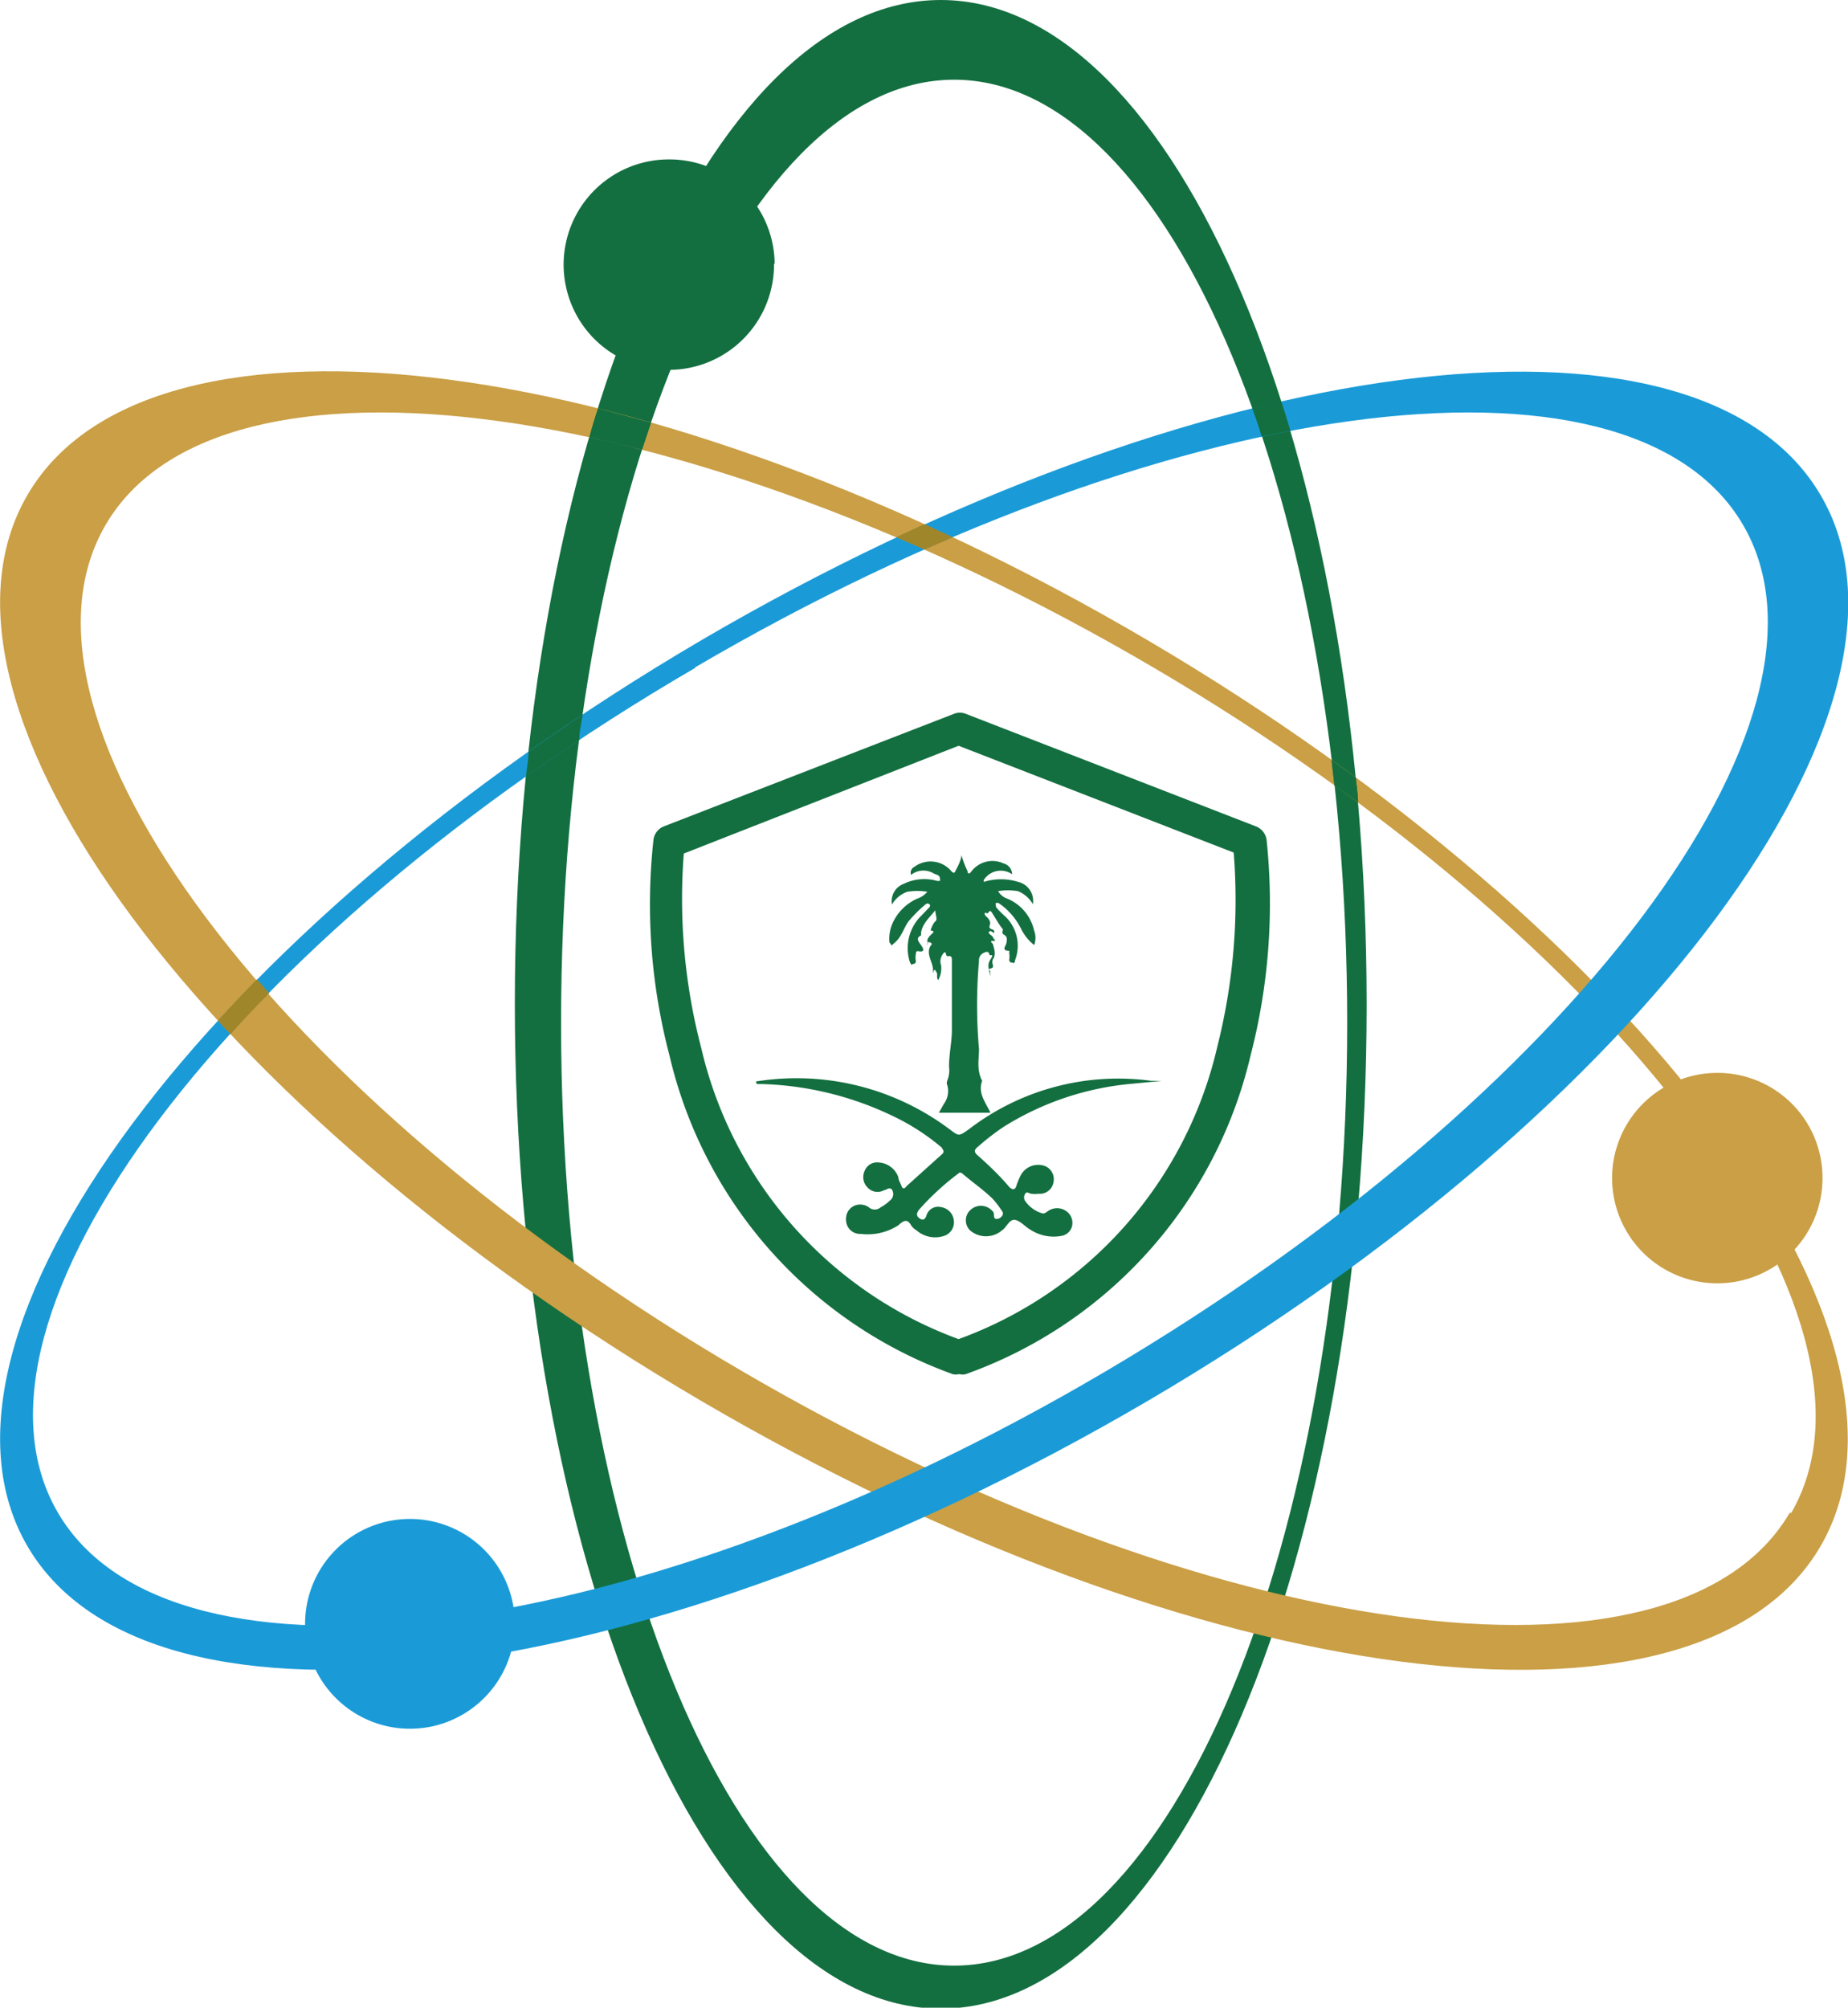 <svg xmlns="http://www.w3.org/2000/svg" viewBox="0 0 57.97 62.97"><g id="Layer_2" data-name="Layer 2"><g id="nrrclogo-plain"><g id="Logo"><g id="Group_12" data-name="Group 12"><path id="Path_97" data-name="Path 97" d="M29.51,0C22.13,0,16.15,14.1,16.15,31.48S22.13,63,29.51,63s13.36-14.1,13.36-31.49S36.89,0,29.51,0m.42,61.65c-6.81,0-12.33-13.24-12.33-29.57S23.12,2.5,29.93,2.5,42.26,15.74,42.26,32.08,36.74,61.65,29.93,61.65" fill="#136f40"/><path id="Path_98" data-name="Path 98" d="M.87,15.51C-3,22.1,6.45,34.83,22,43.94S53.24,55.1,57.1,48.51,51.51,29.2,36,20.08,4.73,8.92.87,15.51M56.14,47.45C52.57,53.53,37.86,51.52,23.27,43S-.25,22.53,3.32,16.45s18.29-4.07,32.87,4.49,23.52,20.43,20,26.51" fill="#ca9f45"/><path id="Path_99" data-name="Path 99" d="M42.53,24.39l-.76-.55.09.79.74.53c0-.26-.05-.52-.07-.77" fill="#136f40"/><path id="Path_100" data-name="Path 100" d="M42.53,24.39l-.76-.55.09.79.74.53c0-.26-.05-.52-.07-.77" fill="#136f40"/><path id="Path_101" data-name="Path 101" d="M18.76,12.81q-.15.45-.27.9l1.65.39c.09-.28.19-.56.28-.84l-1.66-.45" fill="#136f40"/><path id="Path_102" data-name="Path 102" d="M18.76,12.81q-.15.45-.27.9l1.65.39c.09-.28.19-.56.28-.84l-1.66-.45" fill="#136f40"/><path id="Path_103" data-name="Path 103" d="M22,20.08C6.45,29.2-3,41.92.87,48.51S20.46,53.05,36,43.94,61,22.1,57.1,15.51,37.51,11,22,20.08m-.21.86c14.59-8.56,29.31-10.57,32.88-4.49S49.28,34.4,34.7,43,5.39,53.53,1.82,47.45s5.37-18,20-26.51" fill="#1a9bd8"/><path id="Path_104" data-name="Path 104" d="M8.06,30.72c-.42.43-.83.86-1.22,1.29q.18.21.39.42c.38-.43.79-.86,1.21-1.28l-.38-.43M29,16.44l-.88.41.88.38.88-.38L29,16.44" fill="#a0862a"/><path id="Path_105" data-name="Path 105" d="M8.06,30.72c-.42.43-.83.86-1.22,1.29q.18.21.39.42c.38-.43.79-.86,1.21-1.28l-.38-.43M29,16.44l-.88.41.88.38.88-.38L29,16.44" fill="#a0862a"/><path id="Path_106" data-name="Path 106" d="M40.19,12.58l-.91.22c.1.29.21.59.3.89l.9-.18c-.09-.31-.19-.62-.29-.93m-23.61,11c0,.25-.06.52-.08.78.54-.39,1.1-.77,1.67-1.15,0-.27.07-.53.11-.8-.58.39-1.15.78-1.7,1.17" fill="#136f40"/><path id="Path_107" data-name="Path 107" d="M24.28,8.25A3.3,3.3,0,1,1,21,5h0a3.3,3.3,0,0,1,3.3,3.29" fill="#136f40"/><path id="Path_108" data-name="Path 108" d="M16.15,50.94a3.29,3.29,0,1,1-3.29-3.3h0a3.29,3.29,0,0,1,3.29,3.3" fill="#1a9bd8"/><path id="Path_109" data-name="Path 109" d="M57.17,36.94a3.3,3.3,0,1,1-3.3-3.29h0a3.29,3.29,0,0,1,3.3,3.29" fill="#ca9f45"/><path id="Path_110" data-name="Path 110" d="M23.71,33.92a8,8,0,0,1,6.08,1.5c.29.22.29.22.6,0a7.69,7.69,0,0,1,5.73-1.52l.25,0,.07,0-.92.09a9.08,9.08,0,0,0-4.05,1.36,8,8,0,0,0-.81.63c-.11.09-.1.16,0,.25.35.31.69.63,1,1,.11.1.17.08.21,0a2.39,2.39,0,0,1,.15-.37.62.62,0,0,1,.78-.28.45.45,0,0,1,.24.53.43.43,0,0,1-.46.33.86.86,0,0,1-.23,0c-.07,0-.13-.09-.19,0a.2.2,0,0,0,0,.23,1,1,0,0,0,.55.39c.08,0,.12-.05.17-.08a.5.5,0,0,1,.56,0,.45.45,0,0,1,.19.47.41.41,0,0,1-.32.31,1.34,1.34,0,0,1-1-.2c-.16-.09-.31-.28-.48-.3s-.25.23-.4.33a.77.77,0,0,1-1,0,.44.44,0,0,1,0-.63l0,0a.48.48,0,0,1,.68,0,.17.17,0,0,1,.07.14c0,.05,0,.13.08.13a.21.21,0,0,0,.17-.09.12.12,0,0,0,0-.16,2.88,2.88,0,0,0-.3-.39c-.3-.29-.64-.52-.95-.79,0,0-.07-.05-.11,0a8.39,8.39,0,0,0-1.24,1.14c-.07.1-.1.18,0,.26s.18.07.23-.07a.38.38,0,0,1,.46-.27.47.47,0,0,1,.4.41.45.45,0,0,1-.27.48.89.89,0,0,1-.91-.17.46.46,0,0,1-.16-.15c-.12-.22-.25-.14-.4,0A1.78,1.78,0,0,1,27,38.7a.44.44,0,0,1-.46-.41.31.31,0,0,1,0-.1.44.44,0,0,1,.47-.41.45.45,0,0,1,.25.09.28.28,0,0,0,.36,0,1.39,1.39,0,0,0,.31-.23.25.25,0,0,0,.06-.31c-.08-.13-.18,0-.26,0a.42.42,0,0,1-.51-.08.46.46,0,0,1-.1-.52.42.42,0,0,1,.45-.27.7.7,0,0,1,.61.46c0,.09.07.19.1.28s.09.1.16,0l1.11-1c.11-.1,0-.15,0-.2A7,7,0,0,0,28,35a10.15,10.15,0,0,0-4.08-1h-.12l-.06,0" fill="#136f40"/><path id="Path_111" data-name="Path 111" d="M29.11,29.6c-.05-.11,0-.19.08-.27s.16-.12,0-.15c0,0,0,0,0,0s.07-.22.15-.28,0-.21,0-.35c-.19.24-.41.42-.45.72a.12.12,0,0,1,0,.07c-.17.08-.08.19,0,.3s.14.24-.1.19c-.05,0-.06.05-.06.09a.55.55,0,0,0,0,.22c0,.11-.09.08-.12.11s-.05-.05-.07-.08a1.43,1.43,0,0,1,.36-1.45l.25-.26s.06-.07,0-.1a.08.08,0,0,0-.11,0,4.08,4.08,0,0,0-.55.55c-.15.22-.22.5-.44.67l-.09.08c0-.06-.06-.07-.06-.13a1.2,1.2,0,0,1,.08-.53,1.54,1.54,0,0,1,.78-.81.74.74,0,0,0,.33-.22,1.91,1.91,0,0,0-.63,0,.9.9,0,0,0-.48.4.58.58,0,0,1,.37-.65,1.47,1.47,0,0,1,1.05-.09s.07,0,.08,0a.14.14,0,0,0,0-.09c0-.1-.13-.11-.2-.15a.62.62,0,0,0-.7.05.2.2,0,0,1,.1-.25.85.85,0,0,1,1.16.13c.08.09.11.05.13,0s.18-.31.19-.5a3,3,0,0,0,.19.5c0,.08.05.12.13,0a.83.83,0,0,1,1-.24.36.36,0,0,1,.27.34.63.63,0,0,0-.89.18.21.21,0,0,0,0,.06,1.81,1.81,0,0,1,1.08,0,.61.61,0,0,1,.46.7.94.94,0,0,0-.47-.41,1.85,1.85,0,0,0-.62,0,.54.54,0,0,0,.3.24,1.42,1.42,0,0,1,.83,1,.63.63,0,0,1,0,.45,1.47,1.47,0,0,1-.41-.51,2.12,2.12,0,0,0-.71-.81s-.06,0-.08,0,0,.07,0,.11.2.23.31.33a1.27,1.27,0,0,1,.29,1.36s0,.1-.06.08-.12,0-.12-.1a.69.69,0,0,0,0-.2s0-.08,0-.08c-.27,0-.1-.16-.09-.24s.05-.19-.07-.26,0-.14-.06-.2-.22-.33-.32-.49-.11.08-.18,0h-.05s0,0,0,.05.22.16.16.33.13.1.14.21-.1-.07-.16,0,.1.11.12.18.14.11,0,.11,0,.08,0,.11.12.31,0,.46a.22.22,0,0,0,0,.19c0,.08,0,.08-.09.11s0,.05,0,.08,0,.14,0,.2l0,0c0-.19-.12-.36,0-.55s.05-.15,0-.15,0-.18-.21-.07a.25.25,0,0,0-.14.25,15.9,15.9,0,0,0,0,2.76c0,.32-.08.66.1,1-.14.37.09.65.26,1H29.45l.16-.28a.68.68,0,0,0,.11-.57.2.2,0,0,1,0-.17.88.88,0,0,0,.05-.43c0-.37.08-.73.09-1.1,0-.74,0-1.48,0-2.22,0-.07,0-.16-.1-.14s-.07-.09-.11-.12-.21.2-.13.4a.75.75,0,0,1-.09.47c-.07-.09,0-.19-.06-.26s0-.08-.06-.05,0,.05-.05.08c.06-.29-.23-.54-.08-.83,0,0,.1-.09,0-.12s-.08,0-.09.08m3.09-.07s0,0,0,0,0,0,0,0,0,0,0-.05,0,0,0,0M30.79,29l0,0s0,0,0,0,0,0,0,0l0,0" fill="#136f40"/><path id="Path_112" data-name="Path 112" d="M30.07,43.1a.39.39,0,0,1-.18,0A14,14,0,0,1,21,33.1a18.6,18.6,0,0,1-.5-6.77.52.52,0,0,1,.32-.41l9.1-3.53a.5.5,0,0,1,.38,0l9.1,3.53a.53.53,0,0,1,.33.41,19,19,0,0,1-.5,6.77,14,14,0,0,1-8.94,10,.37.37,0,0,1-.18,0M21.45,26.77A18.49,18.49,0,0,0,22,32.88,12.81,12.81,0,0,0,30.07,42a12.83,12.83,0,0,0,8.12-9.19,18.79,18.79,0,0,0,.51-6.07l-8.63-3.35Z" fill="#136f40"/></g></g></g></g></svg>